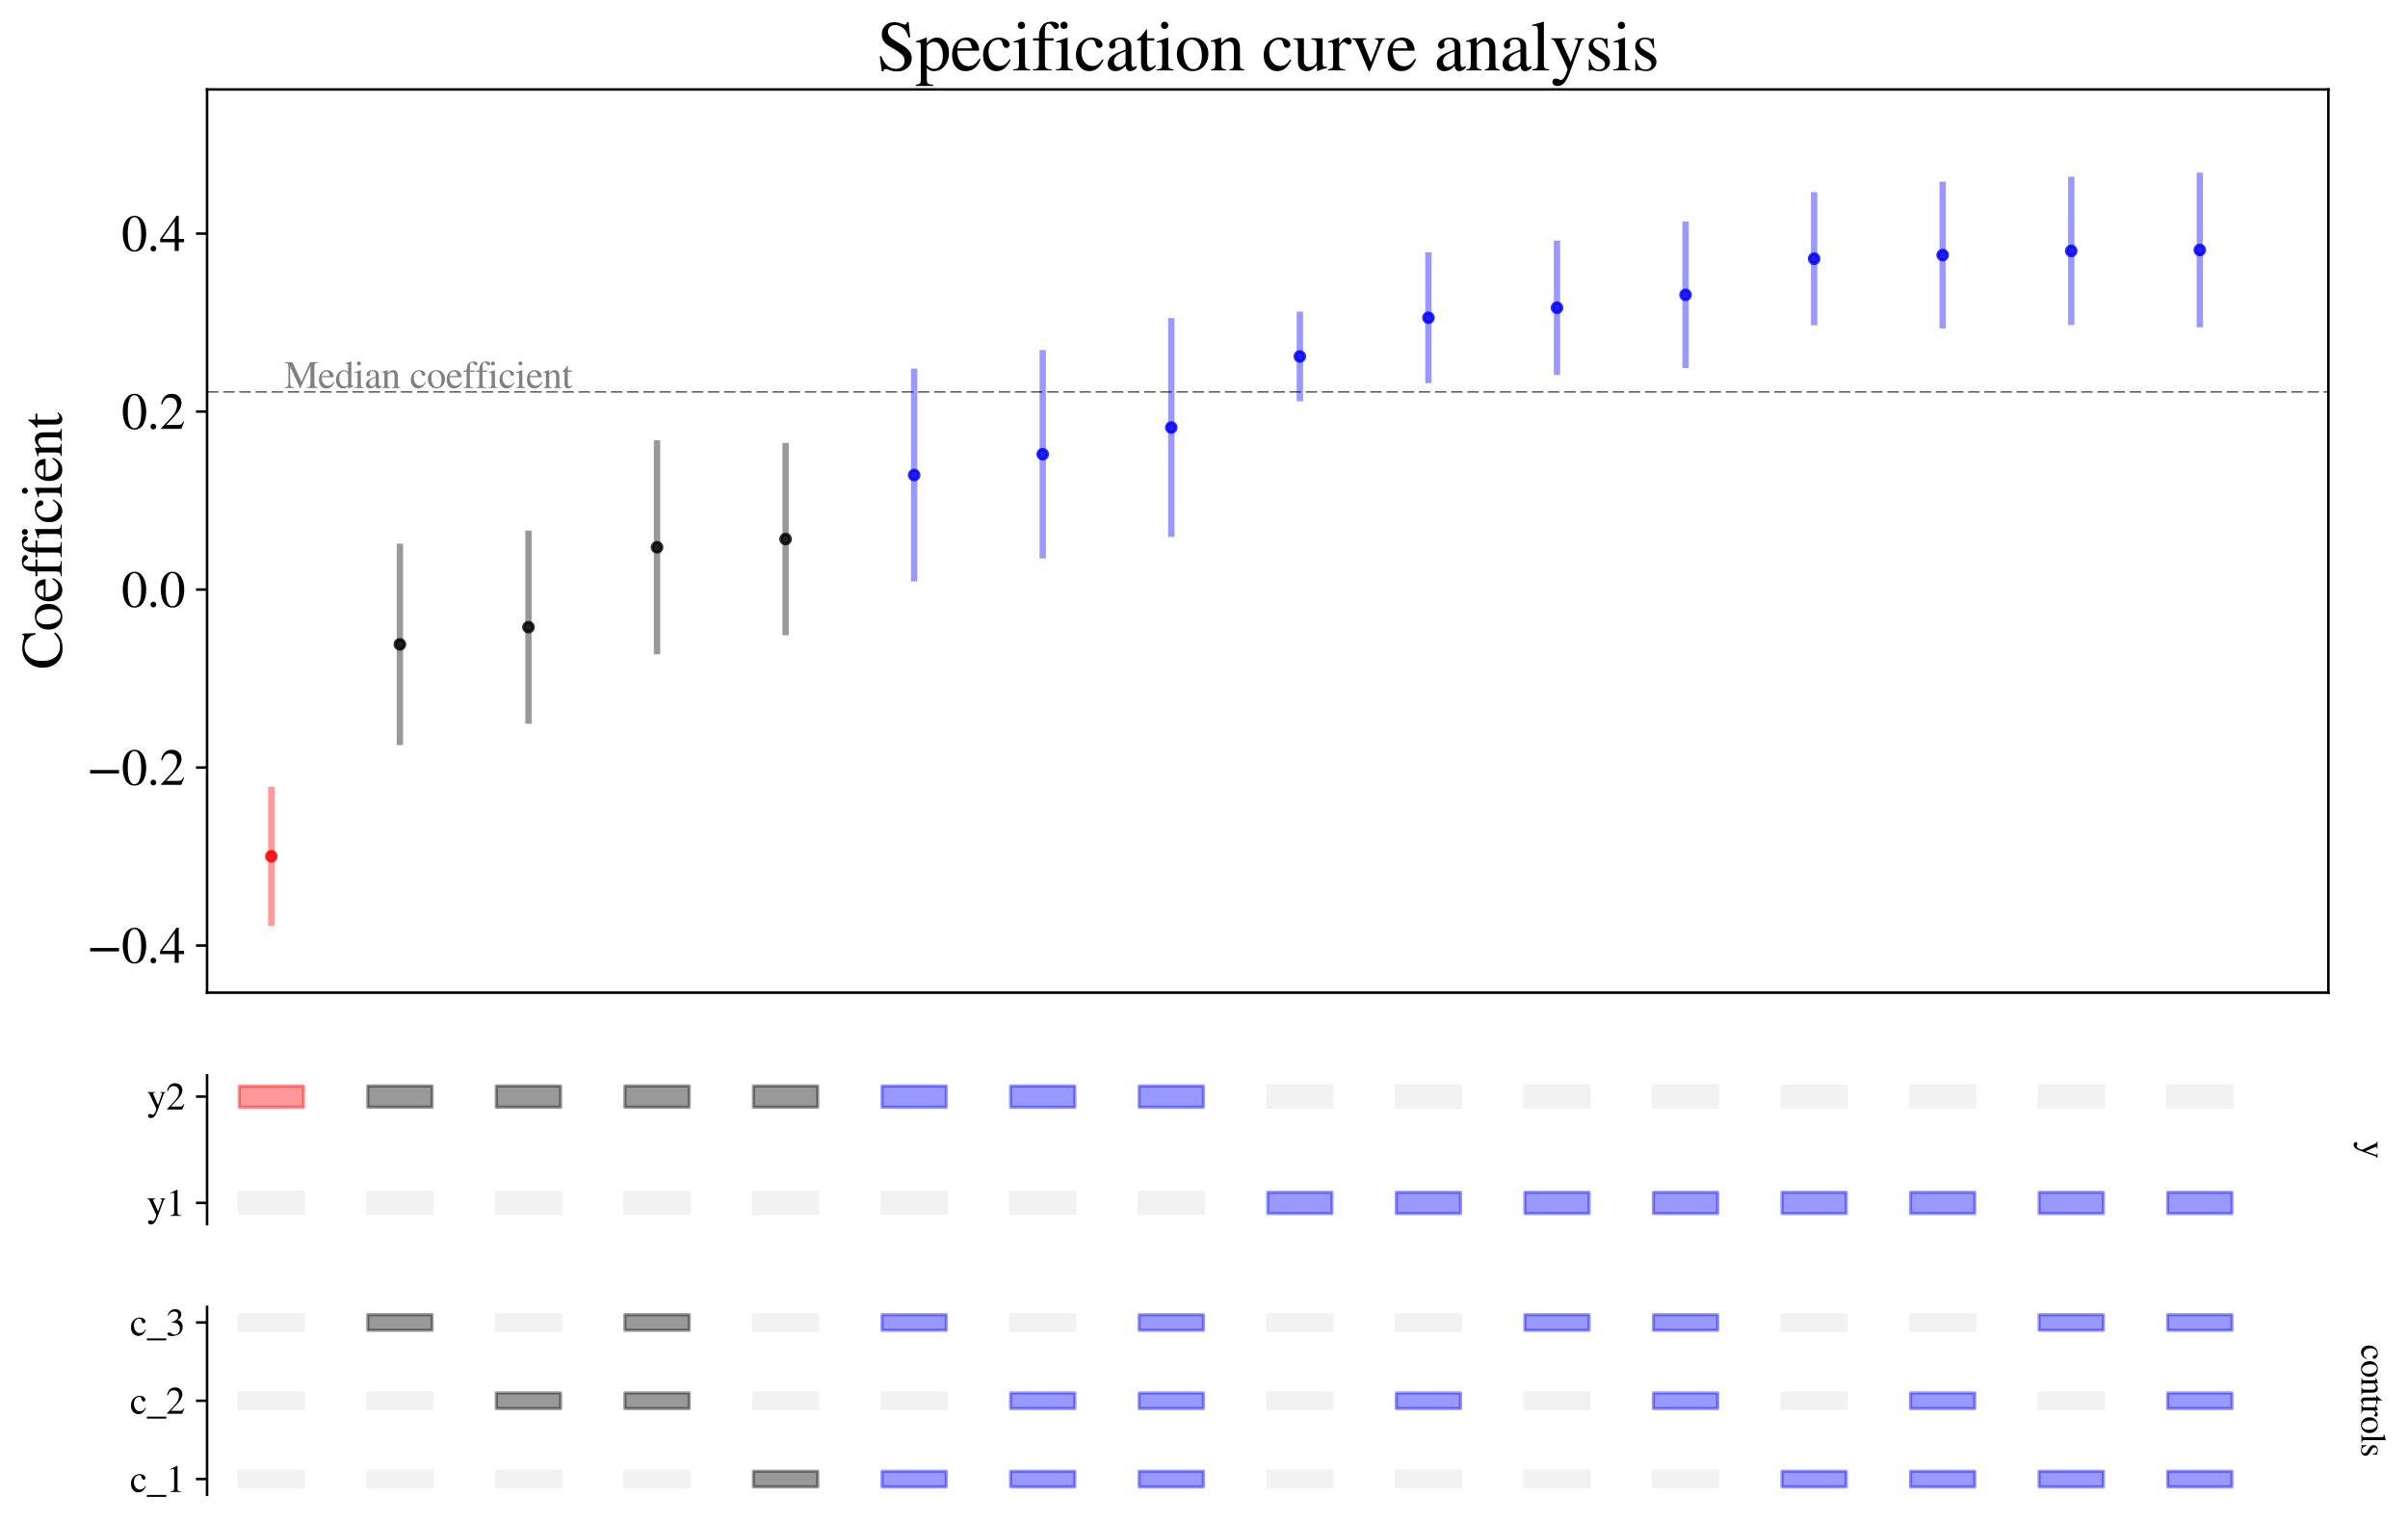 <?xml version="1.0" encoding="utf-8" standalone="no"?>
<!DOCTYPE svg PUBLIC "-//W3C//DTD SVG 1.1//EN"
  "http://www.w3.org/Graphics/SVG/1.1/DTD/svg11.dtd">
<svg xmlns:xlink="http://www.w3.org/1999/xlink" width="760.096pt" height="480.707pt" viewBox="0 0 760.096 480.707" xmlns="http://www.w3.org/2000/svg" version="1.1">
 <defs>
  <style type="text/css">*{stroke-linejoin: round; stroke-linecap: butt}</style>
 </defs>
 <g id="figure_1">
  <g id="patch_1">
   <path d="M 0 480.707 
L 760.096 480.707 
L 760.096 0 
L 0 0 
z
" style="fill: #ffffff"/>
  </g>
  <g id="axes_1">
   <g id="patch_2">
    <path d="M 65.36 313.306 
L 734.96 313.306 
L 734.96 28.225 
L 65.36 28.225 
z
" style="fill: #ffffff"/>
   </g>
   <g id="LineCollection_1">
    <path d="M 85.651 292.186 
L 85.651 248.316 
" clip-path="url(#p5a8a5b7b64)" style="fill: none; stroke: #ff0000; stroke-opacity: 0.4; stroke-width: 2"/>
   </g>
   <g id="LineCollection_2">
    <path d="M 126.233 235.155 
L 126.233 171.59 
" clip-path="url(#p5a8a5b7b64)" style="fill: none; stroke: #000000; stroke-opacity: 0.4; stroke-width: 2"/>
    <path d="M 166.815 228.429 
L 166.815 167.466 
" clip-path="url(#p5a8a5b7b64)" style="fill: none; stroke: #000000; stroke-opacity: 0.4; stroke-width: 2"/>
    <path d="M 207.396 206.528 
L 207.396 138.935 
" clip-path="url(#p5a8a5b7b64)" style="fill: none; stroke: #000000; stroke-opacity: 0.4; stroke-width: 2"/>
    <path d="M 247.978 200.502 
L 247.978 139.77 
" clip-path="url(#p5a8a5b7b64)" style="fill: none; stroke: #000000; stroke-opacity: 0.4; stroke-width: 2"/>
   </g>
   <g id="LineCollection_3">
    <path d="M 288.56 183.495 
L 288.56 116.355 
" clip-path="url(#p5a8a5b7b64)" style="fill: none; stroke: #0000ff; stroke-opacity: 0.4; stroke-width: 2"/>
    <path d="M 329.142 176.259 
L 329.142 110.457 
" clip-path="url(#p5a8a5b7b64)" style="fill: none; stroke: #0000ff; stroke-opacity: 0.4; stroke-width: 2"/>
    <path d="M 369.724 169.478 
L 369.724 100.386 
" clip-path="url(#p5a8a5b7b64)" style="fill: none; stroke: #0000ff; stroke-opacity: 0.4; stroke-width: 2"/>
    <path d="M 410.305 126.675 
L 410.305 98.331 
" clip-path="url(#p5a8a5b7b64)" style="fill: none; stroke: #0000ff; stroke-opacity: 0.4; stroke-width: 2"/>
    <path d="M 450.887 120.897 
L 450.887 79.661 
" clip-path="url(#p5a8a5b7b64)" style="fill: none; stroke: #0000ff; stroke-opacity: 0.4; stroke-width: 2"/>
    <path d="M 491.469 118.354 
L 491.469 75.923 
" clip-path="url(#p5a8a5b7b64)" style="fill: none; stroke: #0000ff; stroke-opacity: 0.4; stroke-width: 2"/>
    <path d="M 532.051 116.16 
L 532.051 69.946 
" clip-path="url(#p5a8a5b7b64)" style="fill: none; stroke: #0000ff; stroke-opacity: 0.4; stroke-width: 2"/>
    <path d="M 572.633 102.65 
L 572.633 60.652 
" clip-path="url(#p5a8a5b7b64)" style="fill: none; stroke: #0000ff; stroke-opacity: 0.4; stroke-width: 2"/>
    <path d="M 613.215 103.662 
L 613.215 57.336 
" clip-path="url(#p5a8a5b7b64)" style="fill: none; stroke: #0000ff; stroke-opacity: 0.4; stroke-width: 2"/>
    <path d="M 653.796 102.602 
L 653.796 55.767 
" clip-path="url(#p5a8a5b7b64)" style="fill: none; stroke: #0000ff; stroke-opacity: 0.4; stroke-width: 2"/>
    <path d="M 694.378 103.288 
L 694.378 54.51 
" clip-path="url(#p5a8a5b7b64)" style="fill: none; stroke: #0000ff; stroke-opacity: 0.4; stroke-width: 2"/>
   </g>
   <g id="line2d_1">
    <defs>
     <path id="m4b7d85140d" d="M 0 1.5 
C 0.398 1.5 0.779 1.342 1.061 1.061 
C 1.342 0.779 1.5 0.398 1.5 0 
C 1.5 -0.398 1.342 -0.779 1.061 -1.061 
C 0.779 -1.342 0.398 -1.5 0 -1.5 
C -0.398 -1.5 -0.779 -1.342 -1.061 -1.061 
C -1.342 -0.779 -1.5 -0.398 -1.5 0 
C -1.5 0.398 -1.342 0.779 -1.061 1.061 
C -0.779 1.342 -0.398 1.5 0 1.5 
z
" style="stroke: #ff0000; stroke-opacity: 0.8"/>
    </defs>
    <g clip-path="url(#p5a8a5b7b64)">
     <use xlink:href="#m4b7d85140d" x="85.651" y="270.251" style="fill: #ff0000; fill-opacity: 0.8; stroke: #ff0000; stroke-opacity: 0.8"/>
    </g>
   </g>
   <g id="line2d_2">
    <defs>
     <path id="m0138d574c4" d="M 0 1.5 
C 0.398 1.5 0.779 1.342 1.061 1.061 
C 1.342 0.779 1.5 0.398 1.5 0 
C 1.5 -0.398 1.342 -0.779 1.061 -1.061 
C 0.779 -1.342 0.398 -1.5 0 -1.5 
C -0.398 -1.5 -0.779 -1.342 -1.061 -1.061 
C -1.342 -0.779 -1.5 -0.398 -1.5 0 
C -1.5 0.398 -1.342 0.779 -1.061 1.061 
C -0.779 1.342 -0.398 1.5 0 1.5 
z
" style="stroke: #000000; stroke-opacity: 0.8"/>
    </defs>
    <g clip-path="url(#p5a8a5b7b64)">
     <use xlink:href="#m0138d574c4" x="126.233" y="203.372" style="fill-opacity: 0.8; stroke: #000000; stroke-opacity: 0.8"/>
     <use xlink:href="#m0138d574c4" x="166.815" y="197.947" style="fill-opacity: 0.8; stroke: #000000; stroke-opacity: 0.8"/>
     <use xlink:href="#m0138d574c4" x="207.396" y="172.732" style="fill-opacity: 0.8; stroke: #000000; stroke-opacity: 0.8"/>
     <use xlink:href="#m0138d574c4" x="247.978" y="170.136" style="fill-opacity: 0.8; stroke: #000000; stroke-opacity: 0.8"/>
    </g>
   </g>
   <g id="line2d_3">
    <defs>
     <path id="mc0bf05c104" d="M 0 1.5 
C 0.398 1.5 0.779 1.342 1.061 1.061 
C 1.342 0.779 1.5 0.398 1.5 0 
C 1.5 -0.398 1.342 -0.779 1.061 -1.061 
C 0.779 -1.342 0.398 -1.5 0 -1.5 
C -0.398 -1.5 -0.779 -1.342 -1.061 -1.061 
C -1.342 -0.779 -1.5 -0.398 -1.5 0 
C -1.5 0.398 -1.342 0.779 -1.061 1.061 
C -0.779 1.342 -0.398 1.5 0 1.5 
z
" style="stroke: #0000ff; stroke-opacity: 0.8"/>
    </defs>
    <g clip-path="url(#p5a8a5b7b64)">
     <use xlink:href="#mc0bf05c104" x="288.56" y="149.925" style="fill: #0000ff; fill-opacity: 0.8; stroke: #0000ff; stroke-opacity: 0.8"/>
     <use xlink:href="#mc0bf05c104" x="329.142" y="143.358" style="fill: #0000ff; fill-opacity: 0.8; stroke: #0000ff; stroke-opacity: 0.8"/>
     <use xlink:href="#mc0bf05c104" x="369.724" y="134.932" style="fill: #0000ff; fill-opacity: 0.8; stroke: #0000ff; stroke-opacity: 0.8"/>
     <use xlink:href="#mc0bf05c104" x="410.305" y="112.503" style="fill: #0000ff; fill-opacity: 0.8; stroke: #0000ff; stroke-opacity: 0.8"/>
     <use xlink:href="#mc0bf05c104" x="450.887" y="100.279" style="fill: #0000ff; fill-opacity: 0.8; stroke: #0000ff; stroke-opacity: 0.8"/>
     <use xlink:href="#mc0bf05c104" x="491.469" y="97.139" style="fill: #0000ff; fill-opacity: 0.8; stroke: #0000ff; stroke-opacity: 0.8"/>
     <use xlink:href="#mc0bf05c104" x="532.051" y="93.053" style="fill: #0000ff; fill-opacity: 0.8; stroke: #0000ff; stroke-opacity: 0.8"/>
     <use xlink:href="#mc0bf05c104" x="572.633" y="81.651" style="fill: #0000ff; fill-opacity: 0.8; stroke: #0000ff; stroke-opacity: 0.8"/>
     <use xlink:href="#mc0bf05c104" x="613.215" y="80.499" style="fill: #0000ff; fill-opacity: 0.8; stroke: #0000ff; stroke-opacity: 0.8"/>
     <use xlink:href="#mc0bf05c104" x="653.796" y="79.184" style="fill: #0000ff; fill-opacity: 0.8; stroke: #0000ff; stroke-opacity: 0.8"/>
     <use xlink:href="#mc0bf05c104" x="694.378" y="78.899" style="fill: #0000ff; fill-opacity: 0.8; stroke: #0000ff; stroke-opacity: 0.8"/>
    </g>
   </g>
   <g id="matplotlib.axis_1"/>
   <g id="matplotlib.axis_2">
    <g id="ytick_1">
     <g id="line2d_4">
      <defs>
       <path id="m4f5e6f3243" d="M 0 0 
L -3.5 0 
" style="stroke: #000000; stroke-width: 0.8"/>
      </defs>
      <g>
       <use xlink:href="#m4f5e6f3243" x="65.36" y="298.42" style="stroke: #000000; stroke-width: 0.8"/>
      </g>
     </g>
     <g id="text_1">
      <!-- −0.4 -->
      <g transform="translate(27.4 303.884) scale(0.16 -0.16)">
       <defs>
        <path id="STIXGeneral-Regular-2212" d="M 3974 1408 
L 410 1408 
L 410 1830 
L 3974 1830 
L 3974 1408 
z
" transform="scale(0.016)"/>
        <path id="STIXGeneral-Regular-30" d="M 3046 2112 
Q 3046 1683 2963 1302 
Q 2880 922 2717 602 
Q 2554 282 2266 96 
Q 1978 -90 1600 -90 
Q 1210 -90 915 108 
Q 621 307 461 640 
Q 301 973 227 1350 
Q 154 1728 154 2150 
Q 154 2746 301 3222 
Q 448 3699 790 4012 
Q 1133 4326 1626 4326 
Q 2253 4326 2649 3712 
Q 3046 3098 3046 2112 
z
M 2432 2080 
Q 2432 3091 2217 3625 
Q 2003 4160 1587 4160 
Q 1190 4160 979 3622 
Q 768 3085 768 2106 
Q 768 1120 979 598 
Q 1190 77 1600 77 
Q 2003 77 2217 598 
Q 2432 1120 2432 2080 
z
" transform="scale(0.016)"/>
        <path id="STIXGeneral-Regular-2e" d="M 1158 275 
Q 1158 134 1052 32 
Q 947 -70 800 -70 
Q 653 -70 550 32 
Q 448 134 448 281 
Q 448 429 553 534 
Q 659 640 806 640 
Q 947 640 1052 531 
Q 1158 422 1158 275 
z
" transform="scale(0.016)"/>
        <path id="STIXGeneral-Regular-34" d="M 3027 1069 
L 2368 1069 
L 2368 0 
L 1869 0 
L 1869 1069 
L 77 1069 
L 77 1478 
L 2086 4326 
L 2368 4326 
L 2368 1478 
L 3027 1478 
L 3027 1069 
z
M 1869 1478 
L 1869 3674 
L 333 1478 
L 1869 1478 
z
" transform="scale(0.016)"/>
       </defs>
       <use xlink:href="#STIXGeneral-Regular-2212"/>
       <use xlink:href="#STIXGeneral-Regular-30" x="68.5"/>
       <use xlink:href="#STIXGeneral-Regular-2e" x="118.5"/>
       <use xlink:href="#STIXGeneral-Regular-34" x="143.5"/>
      </g>
     </g>
    </g>
    <g id="ytick_2">
     <g id="line2d_5">
      <g>
       <use xlink:href="#m4f5e6f3243" x="65.36" y="242.247" style="stroke: #000000; stroke-width: 0.8"/>
      </g>
     </g>
     <g id="text_2">
      <!-- −0.2 -->
      <g transform="translate(27.4 247.711) scale(0.16 -0.16)">
       <defs>
        <path id="STIXGeneral-Regular-32" d="M 3034 877 
L 2688 0 
L 186 0 
L 186 77 
L 1325 1286 
Q 1773 1754 1965 2144 
Q 2157 2534 2157 2950 
Q 2157 3379 1920 3616 
Q 1683 3853 1267 3853 
Q 922 3853 720 3673 
Q 518 3494 326 3021 
L 192 3053 
Q 301 3648 630 3987 
Q 960 4326 1523 4326 
Q 2054 4326 2380 4006 
Q 2707 3686 2707 3200 
Q 2707 2477 1888 1613 
L 832 486 
L 2330 486 
Q 2541 486 2665 569 
Q 2790 653 2944 915 
L 3034 877 
z
" transform="scale(0.016)"/>
       </defs>
       <use xlink:href="#STIXGeneral-Regular-2212"/>
       <use xlink:href="#STIXGeneral-Regular-30" x="68.5"/>
       <use xlink:href="#STIXGeneral-Regular-2e" x="118.5"/>
       <use xlink:href="#STIXGeneral-Regular-32" x="143.5"/>
      </g>
     </g>
    </g>
    <g id="ytick_3">
     <g id="line2d_6">
      <g>
       <use xlink:href="#m4f5e6f3243" x="65.36" y="186.073" style="stroke: #000000; stroke-width: 0.8"/>
      </g>
     </g>
     <g id="text_3">
      <!-- 0.0 -->
      <g transform="translate(38.36 191.537) scale(0.16 -0.16)">
       <use xlink:href="#STIXGeneral-Regular-30"/>
       <use xlink:href="#STIXGeneral-Regular-2e" x="50"/>
       <use xlink:href="#STIXGeneral-Regular-30" x="75"/>
      </g>
     </g>
    </g>
    <g id="ytick_4">
     <g id="line2d_7">
      <g>
       <use xlink:href="#m4f5e6f3243" x="65.36" y="129.9" style="stroke: #000000; stroke-width: 0.8"/>
      </g>
     </g>
     <g id="text_4">
      <!-- 0.2 -->
      <g transform="translate(38.36 135.363) scale(0.16 -0.16)">
       <use xlink:href="#STIXGeneral-Regular-30"/>
       <use xlink:href="#STIXGeneral-Regular-2e" x="50"/>
       <use xlink:href="#STIXGeneral-Regular-32" x="75"/>
      </g>
     </g>
    </g>
    <g id="ytick_5">
     <g id="line2d_8">
      <g>
       <use xlink:href="#m4f5e6f3243" x="65.36" y="73.726" style="stroke: #000000; stroke-width: 0.8"/>
      </g>
     </g>
     <g id="text_5">
      <!-- 0.4 -->
      <g transform="translate(38.36 79.19) scale(0.16 -0.16)">
       <use xlink:href="#STIXGeneral-Regular-30"/>
       <use xlink:href="#STIXGeneral-Regular-2e" x="50"/>
       <use xlink:href="#STIXGeneral-Regular-34" x="75"/>
      </g>
     </g>
    </g>
    <g id="text_6">
     <!-- Coefficient -->
     <g transform="translate(19.493 211.257) rotate(-90) scale(0.18 -0.18)">
      <defs>
       <path id="STIXGeneral-Regular-43" d="M 3930 838 
L 4051 723 
Q 3482 -90 2304 -90 
Q 1376 -90 794 480 
Q 179 1082 179 2080 
Q 179 3014 755 3661 
Q 1357 4326 2310 4326 
Q 2720 4326 3072 4230 
Q 3475 4115 3514 4115 
Q 3725 4115 3782 4326 
L 3910 4326 
L 3968 2874 
L 3821 2874 
Q 3718 3334 3488 3584 
Q 3034 4070 2458 4070 
Q 1747 4070 1334 3548 
Q 922 3027 922 2182 
Q 922 1152 1382 653 
Q 1811 192 2522 192 
Q 2944 192 3251 339 
Q 3558 486 3930 838 
z
" transform="scale(0.016)"/>
       <path id="STIXGeneral-Regular-6f" d="M 3008 1478 
Q 3008 806 2608 371 
Q 2208 -64 1568 -64 
Q 979 -64 582 368 
Q 186 800 186 1459 
Q 186 2125 582 2534 
Q 979 2944 1626 2944 
Q 2221 2944 2614 2537 
Q 3008 2131 3008 1478 
z
M 2432 1306 
Q 2432 2035 2112 2445 
Q 1856 2765 1504 2765 
Q 1171 2765 966 2493 
Q 762 2221 762 1747 
Q 762 928 1101 435 
Q 1318 115 1677 115 
Q 2029 115 2230 432 
Q 2432 749 2432 1306 
z
" transform="scale(0.016)"/>
       <path id="STIXGeneral-Regular-65" d="M 2611 1050 
L 2714 1005 
Q 2330 -64 1376 -64 
Q 813 -64 486 329 
Q 160 723 160 1389 
Q 160 2074 525 2509 
Q 890 2944 1485 2944 
Q 2061 2944 2374 2502 
Q 2560 2246 2592 1773 
L 621 1773 
Q 646 1370 700 1158 
Q 755 947 915 730 
Q 1184 378 1626 378 
Q 1939 378 2153 531 
Q 2368 685 2611 1050 
z
M 634 1978 
L 1939 1978 
Q 1882 2381 1750 2547 
Q 1619 2714 1312 2714 
Q 1043 2714 864 2525 
Q 685 2336 634 1978 
z
" transform="scale(0.016)"/>
       <path id="STIXGeneral-Regular-66" d="M 134 2880 
L 659 2880 
Q 666 3264 710 3478 
Q 755 3693 883 3910 
Q 1152 4371 1786 4371 
Q 2074 4371 2262 4259 
Q 2451 4147 2451 3974 
Q 2451 3866 2374 3789 
Q 2298 3712 2182 3712 
Q 2029 3712 1894 3942 
Q 1741 4192 1555 4192 
Q 1197 4192 1197 3622 
L 1197 2880 
L 1978 2880 
L 1978 2675 
L 1197 2675 
L 1197 666 
Q 1197 307 1299 208 
Q 1402 109 1792 96 
L 1792 0 
L 128 0 
L 128 96 
Q 474 115 566 214 
Q 659 314 659 666 
L 659 2675 
L 134 2675 
L 134 2880 
z
" transform="scale(0.016)"/>
       <path id="STIXGeneral-Regular-69" d="M 1152 4045 
Q 1152 3904 1056 3811 
Q 960 3718 819 3718 
Q 685 3718 592 3811 
Q 499 3904 499 4045 
Q 499 4179 595 4275 
Q 691 4371 826 4371 
Q 966 4371 1059 4275 
Q 1152 4179 1152 4045 
z
M 1619 0 
L 102 0 
L 102 96 
Q 435 115 521 211 
Q 608 307 608 666 
L 608 2118 
Q 608 2342 563 2432 
Q 518 2522 397 2522 
Q 243 2522 128 2490 
L 128 2592 
L 1120 2944 
L 1146 2918 
L 1146 672 
Q 1146 314 1226 218 
Q 1306 122 1619 96 
L 1619 0 
z
" transform="scale(0.016)"/>
       <path id="STIXGeneral-Regular-63" d="M 2547 998 
L 2637 941 
Q 2362 403 2112 205 
Q 1786 -64 1376 -64 
Q 845 -64 502 336 
Q 160 736 160 1357 
Q 160 2170 698 2618 
Q 1094 2944 1562 2944 
Q 1965 2944 2256 2749 
Q 2547 2554 2547 2285 
Q 2547 2176 2457 2096 
Q 2368 2016 2246 2016 
Q 2022 2016 1939 2310 
L 1901 2451 
Q 1850 2630 1773 2694 
Q 1696 2758 1523 2758 
Q 1133 2758 893 2451 
Q 653 2144 653 1645 
Q 653 1094 928 745 
Q 1203 397 1645 397 
Q 1920 397 2118 528 
Q 2317 659 2547 998 
z
" transform="scale(0.016)"/>
       <path id="STIXGeneral-Regular-6e" d="M 3104 0 
L 1773 0 
L 1779 96 
Q 2016 115 2096 233 
Q 2176 352 2176 672 
L 2176 1946 
Q 2176 2592 1709 2592 
Q 1549 2592 1408 2515 
Q 1267 2438 1050 2227 
L 1050 461 
Q 1050 269 1136 192 
Q 1222 115 1466 96 
L 1466 0 
L 115 0 
L 115 96 
Q 358 115 435 214 
Q 512 314 512 602 
L 512 2157 
Q 512 2394 467 2483 
Q 422 2573 288 2573 
Q 160 2573 102 2547 
L 102 2656 
Q 550 2784 979 2944 
L 1030 2925 
L 1030 2426 
L 1037 2426 
Q 1491 2944 1958 2944 
Q 2323 2944 2518 2688 
Q 2714 2432 2714 1958 
L 2714 544 
Q 2714 288 2790 205 
Q 2867 122 3104 96 
L 3104 0 
z
" transform="scale(0.016)"/>
       <path id="STIXGeneral-Regular-74" d="M 1702 493 
L 1786 422 
Q 1478 -64 1011 -64 
Q 448 -64 448 749 
L 448 2675 
L 109 2675 
Q 83 2694 83 2720 
Q 83 2771 192 2842 
Q 435 2982 813 3526 
Q 826 3546 874 3606 
Q 922 3667 941 3706 
Q 986 3706 986 3622 
L 986 2880 
L 1632 2880 
L 1632 2675 
L 986 2675 
L 986 845 
Q 986 538 1062 403 
Q 1139 269 1318 269 
Q 1510 269 1702 493 
z
" transform="scale(0.016)"/>
      </defs>
      <use xlink:href="#STIXGeneral-Regular-43"/>
      <use xlink:href="#STIXGeneral-Regular-6f" x="66.7"/>
      <use xlink:href="#STIXGeneral-Regular-65" x="116.7"/>
      <use xlink:href="#STIXGeneral-Regular-66" x="161.1"/>
      <use xlink:href="#STIXGeneral-Regular-66" x="194.4"/>
      <use xlink:href="#STIXGeneral-Regular-69" x="227.7"/>
      <use xlink:href="#STIXGeneral-Regular-63" x="255.5"/>
      <use xlink:href="#STIXGeneral-Regular-69" x="299.9"/>
      <use xlink:href="#STIXGeneral-Regular-65" x="327.7"/>
      <use xlink:href="#STIXGeneral-Regular-6e" x="372.1"/>
      <use xlink:href="#STIXGeneral-Regular-74" x="422.1"/>
     </g>
    </g>
   </g>
   <g id="line2d_9">
    <path d="M 65.36 123.718 
L 734.96 123.718 
" clip-path="url(#p5a8a5b7b64)" style="fill: none; stroke-dasharray: 3.6,1.5; stroke-dashoffset: 0; stroke: #000000; stroke-width: 0.3"/>
   </g>
   <g id="patch_3">
    <path d="M 65.36 313.306 
L 65.36 28.225 
" style="fill: none; stroke: #000000; stroke-width: 0.8; stroke-linejoin: miter; stroke-linecap: square"/>
   </g>
   <g id="patch_4">
    <path d="M 734.96 313.306 
L 734.96 28.225 
" style="fill: none; stroke: #000000; stroke-width: 0.8; stroke-linejoin: miter; stroke-linecap: square"/>
   </g>
   <g id="patch_5">
    <path d="M 65.36 313.306 
L 734.96 313.306 
" style="fill: none; stroke: #000000; stroke-width: 0.8; stroke-linejoin: miter; stroke-linecap: square"/>
   </g>
   <g id="patch_6">
    <path d="M 65.36 28.225 
L 734.96 28.225 
" style="fill: none; stroke: #000000; stroke-width: 0.8; stroke-linejoin: miter; stroke-linecap: square"/>
   </g>
   <g id="text_7">
    <!-- Specification curve analysis -->
    <g transform="translate(276.737 22.225) scale(0.22 -0.22)">
     <defs>
      <path id="STIXGeneral-Regular-53" d="M 3002 2963 
L 2842 2963 
Q 2733 3360 2579 3565 
Q 2189 4064 1651 4064 
Q 1357 4064 1181 3894 
Q 1005 3725 1005 3456 
Q 1005 3328 1069 3206 
Q 1133 3085 1206 2998 
Q 1280 2912 1465 2784 
Q 1651 2656 1766 2589 
Q 1882 2522 2150 2362 
Q 2669 2061 2905 1763 
Q 3142 1466 3142 1107 
Q 3142 576 2771 243 
Q 2400 -90 1837 -90 
Q 1421 -90 1082 58 
Q 915 128 781 128 
Q 704 128 653 70 
Q 602 13 602 -83 
L 461 -83 
L 275 1274 
L 416 1274 
Q 845 141 1734 141 
Q 2074 141 2285 342 
Q 2496 544 2496 858 
Q 2496 1158 2310 1363 
Q 2003 1696 1235 2106 
Q 454 2522 454 3206 
Q 454 3718 768 4022 
Q 1082 4326 1568 4326 
Q 1907 4326 2240 4186 
Q 2413 4109 2522 4109 
Q 2688 4109 2726 4326 
L 2861 4326 
L 3002 2963 
z
" transform="scale(0.016)"/>
      <path id="STIXGeneral-Regular-70" d="M 1018 2931 
L 1018 2438 
Q 1421 2944 1939 2944 
Q 2406 2944 2707 2560 
Q 3008 2176 3008 1581 
Q 3008 883 2621 409 
Q 2234 -64 1664 -64 
Q 1466 -64 1328 -6 
Q 1190 51 1018 211 
L 1018 -794 
Q 1018 -1094 1120 -1180 
Q 1222 -1267 1581 -1274 
L 1581 -1389 
L 32 -1389 
L 32 -1280 
Q 314 -1254 397 -1171 
Q 480 -1088 480 -838 
L 480 2157 
Q 480 2381 429 2451 
Q 378 2522 218 2522 
Q 115 2522 58 2515 
L 58 2618 
Q 506 2752 979 2944 
L 1018 2931 
z
M 1018 2138 
L 1018 563 
Q 1018 422 1238 281 
Q 1459 141 1683 141 
Q 2029 141 2243 467 
Q 2458 794 2458 1325 
Q 2458 1888 2243 2224 
Q 2029 2560 1670 2560 
Q 1446 2560 1232 2419 
Q 1018 2278 1018 2138 
z
" transform="scale(0.016)"/>
      <path id="STIXGeneral-Regular-61" d="M 2829 422 
L 2829 243 
Q 2586 -64 2253 -64 
Q 1888 -64 1843 403 
L 1837 403 
Q 1427 -64 909 -64 
Q 608 -64 422 112 
Q 237 288 237 602 
Q 237 1050 685 1350 
Q 992 1555 1837 1869 
L 1837 2214 
Q 1837 2502 1699 2646 
Q 1562 2790 1338 2790 
Q 1146 2790 1018 2697 
Q 890 2605 890 2477 
Q 890 2419 909 2348 
Q 928 2278 928 2208 
Q 928 2112 841 2029 
Q 755 1946 634 1946 
Q 525 1946 441 2029 
Q 358 2112 358 2240 
Q 358 2547 685 2752 
Q 986 2944 1421 2944 
Q 1939 2944 2176 2656 
Q 2291 2522 2323 2384 
Q 2355 2246 2355 1946 
L 2355 723 
Q 2355 301 2554 301 
Q 2682 301 2829 422 
z
M 1837 813 
L 1837 1715 
Q 1248 1510 1018 1293 
Q 800 1094 800 800 
Q 800 557 921 432 
Q 1043 307 1242 307 
Q 1453 307 1613 410 
Q 1747 506 1792 589 
Q 1837 672 1837 813 
z
" transform="scale(0.016)"/>
      <path id="STIXGeneral-Regular-20" transform="scale(0.016)"/>
      <path id="STIXGeneral-Regular-75" d="M 3072 320 
L 3072 230 
Q 2573 96 2195 -58 
L 2163 -38 
L 2163 486 
L 2150 486 
Q 1747 -64 1235 -64 
Q 870 -64 662 160 
Q 454 384 454 755 
L 454 2362 
Q 454 2598 371 2688 
Q 288 2778 58 2790 
L 58 2880 
L 992 2880 
L 992 813 
Q 992 595 1123 451 
Q 1254 307 1446 307 
Q 1760 307 1984 506 
Q 2067 582 2099 649 
Q 2131 717 2131 877 
L 2131 2355 
Q 2131 2605 2041 2678 
Q 1952 2752 1658 2771 
L 1658 2880 
L 2669 2880 
L 2669 685 
Q 2669 461 2742 390 
Q 2816 320 3034 320 
L 3072 320 
z
" transform="scale(0.016)"/>
      <path id="STIXGeneral-Regular-72" d="M 1024 2931 
L 1024 2342 
Q 1267 2688 1430 2816 
Q 1594 2944 1792 2944 
Q 1958 2944 2051 2854 
Q 2144 2765 2144 2605 
Q 2144 2470 2077 2393 
Q 2010 2317 1894 2317 
Q 1773 2317 1638 2445 
Q 1536 2541 1472 2541 
Q 1338 2541 1181 2355 
Q 1024 2170 1024 2016 
L 1024 576 
Q 1024 301 1133 205 
Q 1242 109 1568 96 
L 1568 0 
L 32 0 
L 32 96 
Q 339 154 412 224 
Q 486 294 486 538 
L 486 2138 
Q 486 2349 438 2435 
Q 390 2522 269 2522 
Q 166 2522 45 2496 
L 45 2598 
Q 448 2726 992 2944 
L 1024 2931 
z
" transform="scale(0.016)"/>
      <path id="STIXGeneral-Regular-76" d="M 3053 2880 
L 3053 2784 
Q 2906 2771 2835 2688 
Q 2765 2605 2637 2285 
L 1818 230 
Q 1690 -90 1638 -90 
Q 1587 -90 1523 77 
Q 1510 96 1497 141 
Q 1485 186 1472 211 
L 704 2048 
Q 499 2534 403 2652 
Q 307 2771 122 2784 
L 122 2880 
L 1376 2880 
L 1376 2784 
Q 1210 2771 1146 2732 
Q 1082 2694 1082 2611 
Q 1082 2509 1139 2368 
L 1792 730 
L 2426 2387 
Q 2464 2483 2464 2579 
Q 2464 2758 2163 2784 
L 2163 2880 
L 3053 2880 
z
" transform="scale(0.016)"/>
      <path id="STIXGeneral-Regular-6c" d="M 1645 0 
L 134 0 
L 134 96 
Q 435 122 531 221 
Q 627 320 627 589 
L 627 3590 
Q 627 3821 569 3910 
Q 512 4000 358 4000 
Q 224 4000 122 3987 
L 122 4090 
Q 730 4237 1133 4371 
L 1165 4346 
L 1165 557 
Q 1165 288 1254 201 
Q 1344 115 1645 96 
L 1645 0 
z
" transform="scale(0.016)"/>
      <path id="STIXGeneral-Regular-79" d="M 3040 2880 
L 3040 2784 
Q 2925 2771 2854 2700 
Q 2784 2630 2720 2458 
L 1760 -160 
Q 1510 -838 1257 -1116 
Q 1005 -1395 640 -1395 
Q 435 -1395 313 -1289 
Q 192 -1184 192 -1024 
Q 192 -902 272 -816 
Q 352 -730 467 -730 
Q 653 -730 800 -813 
Q 883 -858 966 -858 
Q 1101 -858 1286 -576 
Q 1376 -448 1459 -211 
Q 1542 26 1542 115 
Q 1542 198 1274 762 
L 429 2566 
Q 346 2752 90 2790 
L 90 2880 
L 1402 2880 
L 1402 2784 
Q 1197 2778 1117 2739 
Q 1037 2701 1037 2611 
Q 1037 2541 1120 2349 
L 1837 749 
L 2458 2515 
Q 2483 2573 2483 2630 
Q 2483 2784 2189 2784 
L 2189 2880 
L 3040 2880 
z
" transform="scale(0.016)"/>
      <path id="STIXGeneral-Regular-73" d="M 998 1926 
L 1664 1523 
Q 1984 1331 2105 1164 
Q 2227 998 2227 736 
Q 2227 416 1961 176 
Q 1696 -64 1331 -64 
Q 1030 -64 864 -6 
Q 691 51 570 51 
Q 461 51 416 -26 
L 333 -26 
L 333 979 
L 435 979 
Q 538 512 730 294 
Q 922 77 1248 77 
Q 1485 77 1632 211 
Q 1779 346 1779 550 
Q 1779 845 1440 1030 
L 1094 1222 
Q 326 1651 326 2150 
Q 326 2522 566 2730 
Q 806 2938 1210 2938 
Q 1491 2938 1638 2867 
Q 1754 2816 1818 2816 
Q 1862 2816 1920 2880 
L 1990 2880 
L 2022 2010 
L 1926 2010 
Q 1818 2445 1654 2621 
Q 1491 2797 1203 2797 
Q 986 2797 854 2688 
Q 723 2579 723 2362 
Q 723 2253 796 2128 
Q 870 2003 998 1926 
z
" transform="scale(0.016)"/>
     </defs>
     <use xlink:href="#STIXGeneral-Regular-53"/>
     <use xlink:href="#STIXGeneral-Regular-70" x="55.6"/>
     <use xlink:href="#STIXGeneral-Regular-65" x="105.6"/>
     <use xlink:href="#STIXGeneral-Regular-63" x="150"/>
     <use xlink:href="#STIXGeneral-Regular-69" x="194.4"/>
     <use xlink:href="#STIXGeneral-Regular-66" x="222.2"/>
     <use xlink:href="#STIXGeneral-Regular-69" x="255.5"/>
     <use xlink:href="#STIXGeneral-Regular-63" x="283.3"/>
     <use xlink:href="#STIXGeneral-Regular-61" x="327.7"/>
     <use xlink:href="#STIXGeneral-Regular-74" x="372.1"/>
     <use xlink:href="#STIXGeneral-Regular-69" x="399.9"/>
     <use xlink:href="#STIXGeneral-Regular-6f" x="427.7"/>
     <use xlink:href="#STIXGeneral-Regular-6e" x="477.7"/>
     <use xlink:href="#STIXGeneral-Regular-20" x="527.7"/>
     <use xlink:href="#STIXGeneral-Regular-63" x="552.7"/>
     <use xlink:href="#STIXGeneral-Regular-75" x="597.1"/>
     <use xlink:href="#STIXGeneral-Regular-72" x="647.1"/>
     <use xlink:href="#STIXGeneral-Regular-76" x="680.4"/>
     <use xlink:href="#STIXGeneral-Regular-65" x="730.4"/>
     <use xlink:href="#STIXGeneral-Regular-20" x="774.8"/>
     <use xlink:href="#STIXGeneral-Regular-61" x="799.8"/>
     <use xlink:href="#STIXGeneral-Regular-6e" x="844.2"/>
     <use xlink:href="#STIXGeneral-Regular-61" x="894.2"/>
     <use xlink:href="#STIXGeneral-Regular-6c" x="938.6"/>
     <use xlink:href="#STIXGeneral-Regular-79" x="966.4"/>
     <use xlink:href="#STIXGeneral-Regular-73" x="1016.4"/>
     <use xlink:href="#STIXGeneral-Regular-69" x="1055.3"/>
     <use xlink:href="#STIXGeneral-Regular-73" x="1083.1"/>
    </g>
   </g>
   <g id="text_8">
    <!-- Median coefficient -->
    <g style="fill: #808080" transform="translate(89.709 122.47) scale(0.12 -0.12)">
     <defs>
      <path id="STIXGeneral-Regular-4d" d="M 5530 0 
L 3738 0 
L 3738 122 
Q 4115 147 4214 265 
Q 4314 384 4314 787 
L 4314 3661 
L 2682 0 
L 2592 0 
L 979 3514 
L 979 966 
Q 979 448 1088 294 
Q 1197 141 1574 122 
L 1574 0 
L 77 0 
L 77 122 
Q 358 141 480 205 
Q 602 269 650 432 
Q 698 595 698 966 
L 698 3514 
Q 698 3878 589 3984 
Q 480 4090 90 4115 
L 90 4237 
L 1357 4237 
L 2835 1024 
L 4250 4237 
L 5523 4237 
L 5523 4115 
Q 5178 4109 5072 3993 
Q 4966 3878 4966 3520 
L 4966 717 
Q 4966 378 5072 262 
Q 5178 147 5530 122 
L 5530 0 
z
" transform="scale(0.016)"/>
      <path id="STIXGeneral-Regular-64" d="M 3142 269 
L 2202 -64 
L 2176 -45 
L 2176 365 
Q 1869 -64 1357 -64 
Q 826 -64 499 317 
Q 173 698 173 1312 
Q 173 1990 563 2467 
Q 954 2944 1504 2944 
Q 1850 2944 2176 2669 
L 2176 3667 
Q 2176 3866 2118 3930 
Q 2061 3994 1882 3994 
Q 1792 3994 1741 3987 
L 1741 4090 
Q 2323 4243 2682 4371 
L 2714 4358 
L 2714 730 
Q 2714 506 2768 435 
Q 2822 365 2995 365 
Q 3034 365 3142 371 
L 3142 269 
z
M 2176 653 
L 2176 2125 
Q 2176 2381 1981 2573 
Q 1786 2765 1523 2765 
Q 1158 2765 940 2438 
Q 723 2112 723 1568 
Q 723 979 963 624 
Q 1203 269 1606 269 
Q 1907 269 2080 474 
Q 2176 582 2176 653 
z
" transform="scale(0.016)"/>
     </defs>
     <use xlink:href="#STIXGeneral-Regular-4d"/>
     <use xlink:href="#STIXGeneral-Regular-65" x="88.9"/>
     <use xlink:href="#STIXGeneral-Regular-64" x="133.3"/>
     <use xlink:href="#STIXGeneral-Regular-69" x="183.3"/>
     <use xlink:href="#STIXGeneral-Regular-61" x="211.1"/>
     <use xlink:href="#STIXGeneral-Regular-6e" x="255.5"/>
     <use xlink:href="#STIXGeneral-Regular-20" x="305.5"/>
     <use xlink:href="#STIXGeneral-Regular-63" x="330.5"/>
     <use xlink:href="#STIXGeneral-Regular-6f" x="374.9"/>
     <use xlink:href="#STIXGeneral-Regular-65" x="424.9"/>
     <use xlink:href="#STIXGeneral-Regular-66" x="469.3"/>
     <use xlink:href="#STIXGeneral-Regular-66" x="502.6"/>
     <use xlink:href="#STIXGeneral-Regular-69" x="535.9"/>
     <use xlink:href="#STIXGeneral-Regular-63" x="563.7"/>
     <use xlink:href="#STIXGeneral-Regular-69" x="608.1"/>
     <use xlink:href="#STIXGeneral-Regular-65" x="635.9"/>
     <use xlink:href="#STIXGeneral-Regular-6e" x="680.3"/>
     <use xlink:href="#STIXGeneral-Regular-74" x="730.3"/>
    </g>
   </g>
  </g>
  <g id="axes_2">
   <g id="patch_7">
    <path d="M 65.36 386.375 
L 734.96 386.375 
L 734.96 339.396 
L 65.36 339.396 
z
" style="fill: #ffffff"/>
   </g>
   <g id="patch_8">
    <path d="M 75.505 383.019 
L 95.796 383.019 
L 95.796 376.308 
L 75.505 376.308 
z
" clip-path="url(#pef0c12e4b4)" style="fill: #f2f2f2; stroke: #f2f2f2; stroke-linejoin: miter"/>
   </g>
   <g id="patch_9">
    <path d="M 116.087 383.019 
L 136.378 383.019 
L 136.378 376.308 
L 116.087 376.308 
z
" clip-path="url(#pef0c12e4b4)" style="fill: #f2f2f2; stroke: #f2f2f2; stroke-linejoin: miter"/>
   </g>
   <g id="patch_10">
    <path d="M 156.669 383.019 
L 176.96 383.019 
L 176.96 376.308 
L 156.669 376.308 
z
" clip-path="url(#pef0c12e4b4)" style="fill: #f2f2f2; stroke: #f2f2f2; stroke-linejoin: miter"/>
   </g>
   <g id="patch_11">
    <path d="M 197.251 383.019 
L 217.542 383.019 
L 217.542 376.308 
L 197.251 376.308 
z
" clip-path="url(#pef0c12e4b4)" style="fill: #f2f2f2; stroke: #f2f2f2; stroke-linejoin: miter"/>
   </g>
   <g id="patch_12">
    <path d="M 237.833 383.019 
L 258.124 383.019 
L 258.124 376.308 
L 237.833 376.308 
z
" clip-path="url(#pef0c12e4b4)" style="fill: #f2f2f2; stroke: #f2f2f2; stroke-linejoin: miter"/>
   </g>
   <g id="patch_13">
    <path d="M 278.415 383.019 
L 298.705 383.019 
L 298.705 376.308 
L 278.415 376.308 
z
" clip-path="url(#pef0c12e4b4)" style="fill: #f2f2f2; stroke: #f2f2f2; stroke-linejoin: miter"/>
   </g>
   <g id="patch_14">
    <path d="M 318.996 383.019 
L 339.287 383.019 
L 339.287 376.308 
L 318.996 376.308 
z
" clip-path="url(#pef0c12e4b4)" style="fill: #f2f2f2; stroke: #f2f2f2; stroke-linejoin: miter"/>
   </g>
   <g id="patch_15">
    <path d="M 359.578 383.019 
L 379.869 383.019 
L 379.869 376.308 
L 359.578 376.308 
z
" clip-path="url(#pef0c12e4b4)" style="fill: #f2f2f2; stroke: #f2f2f2; stroke-linejoin: miter"/>
   </g>
   <g id="patch_16">
    <path d="M 400.16 383.019 
L 420.451 383.019 
L 420.451 376.308 
L 400.16 376.308 
z
" clip-path="url(#pef0c12e4b4)" style="fill: #0000ff; opacity: 0.4; stroke: #0000ff; stroke-linejoin: miter"/>
   </g>
   <g id="patch_17">
    <path d="M 440.742 383.019 
L 461.033 383.019 
L 461.033 376.308 
L 440.742 376.308 
z
" clip-path="url(#pef0c12e4b4)" style="fill: #0000ff; opacity: 0.4; stroke: #0000ff; stroke-linejoin: miter"/>
   </g>
   <g id="patch_18">
    <path d="M 481.324 383.019 
L 501.615 383.019 
L 501.615 376.308 
L 481.324 376.308 
z
" clip-path="url(#pef0c12e4b4)" style="fill: #0000ff; opacity: 0.4; stroke: #0000ff; stroke-linejoin: miter"/>
   </g>
   <g id="patch_19">
    <path d="M 521.905 383.019 
L 542.196 383.019 
L 542.196 376.308 
L 521.905 376.308 
z
" clip-path="url(#pef0c12e4b4)" style="fill: #0000ff; opacity: 0.4; stroke: #0000ff; stroke-linejoin: miter"/>
   </g>
   <g id="patch_20">
    <path d="M 562.487 383.019 
L 582.778 383.019 
L 582.778 376.308 
L 562.487 376.308 
z
" clip-path="url(#pef0c12e4b4)" style="fill: #0000ff; opacity: 0.4; stroke: #0000ff; stroke-linejoin: miter"/>
   </g>
   <g id="patch_21">
    <path d="M 603.069 383.019 
L 623.36 383.019 
L 623.36 376.308 
L 603.069 376.308 
z
" clip-path="url(#pef0c12e4b4)" style="fill: #0000ff; opacity: 0.4; stroke: #0000ff; stroke-linejoin: miter"/>
   </g>
   <g id="patch_22">
    <path d="M 643.651 383.019 
L 663.942 383.019 
L 663.942 376.308 
L 643.651 376.308 
z
" clip-path="url(#pef0c12e4b4)" style="fill: #0000ff; opacity: 0.4; stroke: #0000ff; stroke-linejoin: miter"/>
   </g>
   <g id="patch_23">
    <path d="M 684.233 383.019 
L 704.524 383.019 
L 704.524 376.308 
L 684.233 376.308 
z
" clip-path="url(#pef0c12e4b4)" style="fill: #0000ff; opacity: 0.4; stroke: #0000ff; stroke-linejoin: miter"/>
   </g>
   <g id="patch_24">
    <path d="M 75.505 349.463 
L 95.796 349.463 
L 95.796 342.752 
L 75.505 342.752 
z
" clip-path="url(#pef0c12e4b4)" style="fill: #ff0000; opacity: 0.4; stroke: #ff0000; stroke-linejoin: miter"/>
   </g>
   <g id="patch_25">
    <path d="M 116.087 349.463 
L 136.378 349.463 
L 136.378 342.752 
L 116.087 342.752 
z
" clip-path="url(#pef0c12e4b4)" style="opacity: 0.4; stroke: #000000; stroke-linejoin: miter"/>
   </g>
   <g id="patch_26">
    <path d="M 156.669 349.463 
L 176.96 349.463 
L 176.96 342.752 
L 156.669 342.752 
z
" clip-path="url(#pef0c12e4b4)" style="opacity: 0.4; stroke: #000000; stroke-linejoin: miter"/>
   </g>
   <g id="patch_27">
    <path d="M 197.251 349.463 
L 217.542 349.463 
L 217.542 342.752 
L 197.251 342.752 
z
" clip-path="url(#pef0c12e4b4)" style="opacity: 0.4; stroke: #000000; stroke-linejoin: miter"/>
   </g>
   <g id="patch_28">
    <path d="M 237.833 349.463 
L 258.124 349.463 
L 258.124 342.752 
L 237.833 342.752 
z
" clip-path="url(#pef0c12e4b4)" style="opacity: 0.4; stroke: #000000; stroke-linejoin: miter"/>
   </g>
   <g id="patch_29">
    <path d="M 278.415 349.463 
L 298.705 349.463 
L 298.705 342.752 
L 278.415 342.752 
z
" clip-path="url(#pef0c12e4b4)" style="fill: #0000ff; opacity: 0.4; stroke: #0000ff; stroke-linejoin: miter"/>
   </g>
   <g id="patch_30">
    <path d="M 318.996 349.463 
L 339.287 349.463 
L 339.287 342.752 
L 318.996 342.752 
z
" clip-path="url(#pef0c12e4b4)" style="fill: #0000ff; opacity: 0.4; stroke: #0000ff; stroke-linejoin: miter"/>
   </g>
   <g id="patch_31">
    <path d="M 359.578 349.463 
L 379.869 349.463 
L 379.869 342.752 
L 359.578 342.752 
z
" clip-path="url(#pef0c12e4b4)" style="fill: #0000ff; opacity: 0.4; stroke: #0000ff; stroke-linejoin: miter"/>
   </g>
   <g id="patch_32">
    <path d="M 400.16 349.463 
L 420.451 349.463 
L 420.451 342.752 
L 400.16 342.752 
z
" clip-path="url(#pef0c12e4b4)" style="fill: #f2f2f2; stroke: #f2f2f2; stroke-linejoin: miter"/>
   </g>
   <g id="patch_33">
    <path d="M 440.742 349.463 
L 461.033 349.463 
L 461.033 342.752 
L 440.742 342.752 
z
" clip-path="url(#pef0c12e4b4)" style="fill: #f2f2f2; stroke: #f2f2f2; stroke-linejoin: miter"/>
   </g>
   <g id="patch_34">
    <path d="M 481.324 349.463 
L 501.615 349.463 
L 501.615 342.752 
L 481.324 342.752 
z
" clip-path="url(#pef0c12e4b4)" style="fill: #f2f2f2; stroke: #f2f2f2; stroke-linejoin: miter"/>
   </g>
   <g id="patch_35">
    <path d="M 521.905 349.463 
L 542.196 349.463 
L 542.196 342.752 
L 521.905 342.752 
z
" clip-path="url(#pef0c12e4b4)" style="fill: #f2f2f2; stroke: #f2f2f2; stroke-linejoin: miter"/>
   </g>
   <g id="patch_36">
    <path d="M 562.487 349.463 
L 582.778 349.463 
L 582.778 342.752 
L 562.487 342.752 
z
" clip-path="url(#pef0c12e4b4)" style="fill: #f2f2f2; stroke: #f2f2f2; stroke-linejoin: miter"/>
   </g>
   <g id="patch_37">
    <path d="M 603.069 349.463 
L 623.36 349.463 
L 623.36 342.752 
L 603.069 342.752 
z
" clip-path="url(#pef0c12e4b4)" style="fill: #f2f2f2; stroke: #f2f2f2; stroke-linejoin: miter"/>
   </g>
   <g id="patch_38">
    <path d="M 643.651 349.463 
L 663.942 349.463 
L 663.942 342.752 
L 643.651 342.752 
z
" clip-path="url(#pef0c12e4b4)" style="fill: #f2f2f2; stroke: #f2f2f2; stroke-linejoin: miter"/>
   </g>
   <g id="patch_39">
    <path d="M 684.233 349.463 
L 704.524 349.463 
L 704.524 342.752 
L 684.233 342.752 
z
" clip-path="url(#pef0c12e4b4)" style="fill: #f2f2f2; stroke: #f2f2f2; stroke-linejoin: miter"/>
   </g>
   <g id="matplotlib.axis_3"/>
   <g id="matplotlib.axis_4">
    <g id="ytick_6">
     <g id="line2d_10">
      <g>
       <use xlink:href="#m4f5e6f3243" x="65.36" y="379.664" style="stroke: #000000; stroke-width: 0.8"/>
      </g>
     </g>
     <g id="text_9">
      <!-- y1 -->
      <g transform="translate(46.36 383.756) scale(0.12 -0.12)">
       <defs>
        <path id="STIXGeneral-Regular-31" d="M 2522 0 
L 755 0 
L 755 96 
Q 1107 115 1235 227 
Q 1363 339 1363 608 
L 1363 3482 
Q 1363 3795 1171 3795 
Q 1082 3795 883 3718 
L 710 3654 
L 710 3744 
L 1856 4326 
L 1914 4307 
L 1914 486 
Q 1914 275 2042 185 
Q 2170 96 2522 96 
L 2522 0 
z
" transform="scale(0.016)"/>
       </defs>
       <use xlink:href="#STIXGeneral-Regular-79"/>
       <use xlink:href="#STIXGeneral-Regular-31" x="50"/>
      </g>
     </g>
    </g>
    <g id="ytick_7">
     <g id="line2d_11">
      <g>
       <use xlink:href="#m4f5e6f3243" x="65.36" y="346.107" style="stroke: #000000; stroke-width: 0.8"/>
      </g>
     </g>
     <g id="text_10">
      <!-- y2 -->
      <g transform="translate(46.36 350.199) scale(0.12 -0.12)">
       <use xlink:href="#STIXGeneral-Regular-79"/>
       <use xlink:href="#STIXGeneral-Regular-32" x="50"/>
      </g>
     </g>
    </g>
   </g>
   <g id="patch_40">
    <path d="M 65.36 386.375 
L 65.36 339.396 
" style="fill: none; stroke: #000000; stroke-width: 0.8; stroke-linejoin: miter; stroke-linecap: square"/>
   </g>
   <g id="text_11">
    <!-- y -->
    <g transform="translate(745.394 360.135) rotate(-270) scale(0.11 -0.11)">
     <use xlink:href="#STIXGeneral-Regular-79"/>
    </g>
   </g>
  </g>
  <g id="axes_3">
   <g id="patch_41">
    <path d="M 65.36 471.745 
L 734.96 471.745 
L 734.96 412.464 
L 65.36 412.464 
z
" style="fill: #ffffff"/>
   </g>
   <g id="patch_42">
    <path d="M 75.505 469.275 
L 95.796 469.275 
L 95.796 464.335 
L 75.505 464.335 
z
" clip-path="url(#p1005f46f6c)" style="fill: #f2f2f2; stroke: #f2f2f2; stroke-linejoin: miter"/>
   </g>
   <g id="patch_43">
    <path d="M 116.087 469.275 
L 136.378 469.275 
L 136.378 464.335 
L 116.087 464.335 
z
" clip-path="url(#p1005f46f6c)" style="fill: #f2f2f2; stroke: #f2f2f2; stroke-linejoin: miter"/>
   </g>
   <g id="patch_44">
    <path d="M 156.669 469.275 
L 176.96 469.275 
L 176.96 464.335 
L 156.669 464.335 
z
" clip-path="url(#p1005f46f6c)" style="fill: #f2f2f2; stroke: #f2f2f2; stroke-linejoin: miter"/>
   </g>
   <g id="patch_45">
    <path d="M 197.251 469.275 
L 217.542 469.275 
L 217.542 464.335 
L 197.251 464.335 
z
" clip-path="url(#p1005f46f6c)" style="fill: #f2f2f2; stroke: #f2f2f2; stroke-linejoin: miter"/>
   </g>
   <g id="patch_46">
    <path d="M 237.833 469.275 
L 258.124 469.275 
L 258.124 464.335 
L 237.833 464.335 
z
" clip-path="url(#p1005f46f6c)" style="opacity: 0.4; stroke: #000000; stroke-linejoin: miter"/>
   </g>
   <g id="patch_47">
    <path d="M 278.415 469.275 
L 298.705 469.275 
L 298.705 464.335 
L 278.415 464.335 
z
" clip-path="url(#p1005f46f6c)" style="fill: #0000ff; opacity: 0.4; stroke: #0000ff; stroke-linejoin: miter"/>
   </g>
   <g id="patch_48">
    <path d="M 318.996 469.275 
L 339.287 469.275 
L 339.287 464.335 
L 318.996 464.335 
z
" clip-path="url(#p1005f46f6c)" style="fill: #0000ff; opacity: 0.4; stroke: #0000ff; stroke-linejoin: miter"/>
   </g>
   <g id="patch_49">
    <path d="M 359.578 469.275 
L 379.869 469.275 
L 379.869 464.335 
L 359.578 464.335 
z
" clip-path="url(#p1005f46f6c)" style="fill: #0000ff; opacity: 0.4; stroke: #0000ff; stroke-linejoin: miter"/>
   </g>
   <g id="patch_50">
    <path d="M 400.16 469.275 
L 420.451 469.275 
L 420.451 464.335 
L 400.16 464.335 
z
" clip-path="url(#p1005f46f6c)" style="fill: #f2f2f2; stroke: #f2f2f2; stroke-linejoin: miter"/>
   </g>
   <g id="patch_51">
    <path d="M 440.742 469.275 
L 461.033 469.275 
L 461.033 464.335 
L 440.742 464.335 
z
" clip-path="url(#p1005f46f6c)" style="fill: #f2f2f2; stroke: #f2f2f2; stroke-linejoin: miter"/>
   </g>
   <g id="patch_52">
    <path d="M 481.324 469.275 
L 501.615 469.275 
L 501.615 464.335 
L 481.324 464.335 
z
" clip-path="url(#p1005f46f6c)" style="fill: #f2f2f2; stroke: #f2f2f2; stroke-linejoin: miter"/>
   </g>
   <g id="patch_53">
    <path d="M 521.905 469.275 
L 542.196 469.275 
L 542.196 464.335 
L 521.905 464.335 
z
" clip-path="url(#p1005f46f6c)" style="fill: #f2f2f2; stroke: #f2f2f2; stroke-linejoin: miter"/>
   </g>
   <g id="patch_54">
    <path d="M 562.487 469.275 
L 582.778 469.275 
L 582.778 464.335 
L 562.487 464.335 
z
" clip-path="url(#p1005f46f6c)" style="fill: #0000ff; opacity: 0.4; stroke: #0000ff; stroke-linejoin: miter"/>
   </g>
   <g id="patch_55">
    <path d="M 603.069 469.275 
L 623.36 469.275 
L 623.36 464.335 
L 603.069 464.335 
z
" clip-path="url(#p1005f46f6c)" style="fill: #0000ff; opacity: 0.4; stroke: #0000ff; stroke-linejoin: miter"/>
   </g>
   <g id="patch_56">
    <path d="M 643.651 469.275 
L 663.942 469.275 
L 663.942 464.335 
L 643.651 464.335 
z
" clip-path="url(#p1005f46f6c)" style="fill: #0000ff; opacity: 0.4; stroke: #0000ff; stroke-linejoin: miter"/>
   </g>
   <g id="patch_57">
    <path d="M 684.233 469.275 
L 704.524 469.275 
L 704.524 464.335 
L 684.233 464.335 
z
" clip-path="url(#p1005f46f6c)" style="fill: #0000ff; opacity: 0.4; stroke: #0000ff; stroke-linejoin: miter"/>
   </g>
   <g id="patch_58">
    <path d="M 75.505 444.575 
L 95.796 444.575 
L 95.796 439.635 
L 75.505 439.635 
z
" clip-path="url(#p1005f46f6c)" style="fill: #f2f2f2; stroke: #f2f2f2; stroke-linejoin: miter"/>
   </g>
   <g id="patch_59">
    <path d="M 116.087 444.575 
L 136.378 444.575 
L 136.378 439.635 
L 116.087 439.635 
z
" clip-path="url(#p1005f46f6c)" style="fill: #f2f2f2; stroke: #f2f2f2; stroke-linejoin: miter"/>
   </g>
   <g id="patch_60">
    <path d="M 156.669 444.575 
L 176.96 444.575 
L 176.96 439.635 
L 156.669 439.635 
z
" clip-path="url(#p1005f46f6c)" style="opacity: 0.4; stroke: #000000; stroke-linejoin: miter"/>
   </g>
   <g id="patch_61">
    <path d="M 197.251 444.575 
L 217.542 444.575 
L 217.542 439.635 
L 197.251 439.635 
z
" clip-path="url(#p1005f46f6c)" style="opacity: 0.4; stroke: #000000; stroke-linejoin: miter"/>
   </g>
   <g id="patch_62">
    <path d="M 237.833 444.575 
L 258.124 444.575 
L 258.124 439.635 
L 237.833 439.635 
z
" clip-path="url(#p1005f46f6c)" style="fill: #f2f2f2; stroke: #f2f2f2; stroke-linejoin: miter"/>
   </g>
   <g id="patch_63">
    <path d="M 278.415 444.575 
L 298.705 444.575 
L 298.705 439.635 
L 278.415 439.635 
z
" clip-path="url(#p1005f46f6c)" style="fill: #f2f2f2; stroke: #f2f2f2; stroke-linejoin: miter"/>
   </g>
   <g id="patch_64">
    <path d="M 318.996 444.575 
L 339.287 444.575 
L 339.287 439.635 
L 318.996 439.635 
z
" clip-path="url(#p1005f46f6c)" style="fill: #0000ff; opacity: 0.4; stroke: #0000ff; stroke-linejoin: miter"/>
   </g>
   <g id="patch_65">
    <path d="M 359.578 444.575 
L 379.869 444.575 
L 379.869 439.635 
L 359.578 439.635 
z
" clip-path="url(#p1005f46f6c)" style="fill: #0000ff; opacity: 0.4; stroke: #0000ff; stroke-linejoin: miter"/>
   </g>
   <g id="patch_66">
    <path d="M 400.16 444.575 
L 420.451 444.575 
L 420.451 439.635 
L 400.16 439.635 
z
" clip-path="url(#p1005f46f6c)" style="fill: #f2f2f2; stroke: #f2f2f2; stroke-linejoin: miter"/>
   </g>
   <g id="patch_67">
    <path d="M 440.742 444.575 
L 461.033 444.575 
L 461.033 439.635 
L 440.742 439.635 
z
" clip-path="url(#p1005f46f6c)" style="fill: #0000ff; opacity: 0.4; stroke: #0000ff; stroke-linejoin: miter"/>
   </g>
   <g id="patch_68">
    <path d="M 481.324 444.575 
L 501.615 444.575 
L 501.615 439.635 
L 481.324 439.635 
z
" clip-path="url(#p1005f46f6c)" style="fill: #f2f2f2; stroke: #f2f2f2; stroke-linejoin: miter"/>
   </g>
   <g id="patch_69">
    <path d="M 521.905 444.575 
L 542.196 444.575 
L 542.196 439.635 
L 521.905 439.635 
z
" clip-path="url(#p1005f46f6c)" style="fill: #0000ff; opacity: 0.4; stroke: #0000ff; stroke-linejoin: miter"/>
   </g>
   <g id="patch_70">
    <path d="M 562.487 444.575 
L 582.778 444.575 
L 582.778 439.635 
L 562.487 439.635 
z
" clip-path="url(#p1005f46f6c)" style="fill: #f2f2f2; stroke: #f2f2f2; stroke-linejoin: miter"/>
   </g>
   <g id="patch_71">
    <path d="M 603.069 444.575 
L 623.36 444.575 
L 623.36 439.635 
L 603.069 439.635 
z
" clip-path="url(#p1005f46f6c)" style="fill: #0000ff; opacity: 0.4; stroke: #0000ff; stroke-linejoin: miter"/>
   </g>
   <g id="patch_72">
    <path d="M 643.651 444.575 
L 663.942 444.575 
L 663.942 439.635 
L 643.651 439.635 
z
" clip-path="url(#p1005f46f6c)" style="fill: #f2f2f2; stroke: #f2f2f2; stroke-linejoin: miter"/>
   </g>
   <g id="patch_73">
    <path d="M 684.233 444.575 
L 704.524 444.575 
L 704.524 439.635 
L 684.233 439.635 
z
" clip-path="url(#p1005f46f6c)" style="fill: #0000ff; opacity: 0.4; stroke: #0000ff; stroke-linejoin: miter"/>
   </g>
   <g id="patch_74">
    <path d="M 75.505 419.874 
L 95.796 419.874 
L 95.796 414.934 
L 75.505 414.934 
z
" clip-path="url(#p1005f46f6c)" style="fill: #f2f2f2; stroke: #f2f2f2; stroke-linejoin: miter"/>
   </g>
   <g id="patch_75">
    <path d="M 116.087 419.874 
L 136.378 419.874 
L 136.378 414.934 
L 116.087 414.934 
z
" clip-path="url(#p1005f46f6c)" style="opacity: 0.4; stroke: #000000; stroke-linejoin: miter"/>
   </g>
   <g id="patch_76">
    <path d="M 156.669 419.874 
L 176.96 419.874 
L 176.96 414.934 
L 156.669 414.934 
z
" clip-path="url(#p1005f46f6c)" style="fill: #f2f2f2; stroke: #f2f2f2; stroke-linejoin: miter"/>
   </g>
   <g id="patch_77">
    <path d="M 197.251 419.874 
L 217.542 419.874 
L 217.542 414.934 
L 197.251 414.934 
z
" clip-path="url(#p1005f46f6c)" style="opacity: 0.4; stroke: #000000; stroke-linejoin: miter"/>
   </g>
   <g id="patch_78">
    <path d="M 237.833 419.874 
L 258.124 419.874 
L 258.124 414.934 
L 237.833 414.934 
z
" clip-path="url(#p1005f46f6c)" style="fill: #f2f2f2; stroke: #f2f2f2; stroke-linejoin: miter"/>
   </g>
   <g id="patch_79">
    <path d="M 278.415 419.874 
L 298.705 419.874 
L 298.705 414.934 
L 278.415 414.934 
z
" clip-path="url(#p1005f46f6c)" style="fill: #0000ff; opacity: 0.4; stroke: #0000ff; stroke-linejoin: miter"/>
   </g>
   <g id="patch_80">
    <path d="M 318.996 419.874 
L 339.287 419.874 
L 339.287 414.934 
L 318.996 414.934 
z
" clip-path="url(#p1005f46f6c)" style="fill: #f2f2f2; stroke: #f2f2f2; stroke-linejoin: miter"/>
   </g>
   <g id="patch_81">
    <path d="M 359.578 419.874 
L 379.869 419.874 
L 379.869 414.934 
L 359.578 414.934 
z
" clip-path="url(#p1005f46f6c)" style="fill: #0000ff; opacity: 0.4; stroke: #0000ff; stroke-linejoin: miter"/>
   </g>
   <g id="patch_82">
    <path d="M 400.16 419.874 
L 420.451 419.874 
L 420.451 414.934 
L 400.16 414.934 
z
" clip-path="url(#p1005f46f6c)" style="fill: #f2f2f2; stroke: #f2f2f2; stroke-linejoin: miter"/>
   </g>
   <g id="patch_83">
    <path d="M 440.742 419.874 
L 461.033 419.874 
L 461.033 414.934 
L 440.742 414.934 
z
" clip-path="url(#p1005f46f6c)" style="fill: #f2f2f2; stroke: #f2f2f2; stroke-linejoin: miter"/>
   </g>
   <g id="patch_84">
    <path d="M 481.324 419.874 
L 501.615 419.874 
L 501.615 414.934 
L 481.324 414.934 
z
" clip-path="url(#p1005f46f6c)" style="fill: #0000ff; opacity: 0.4; stroke: #0000ff; stroke-linejoin: miter"/>
   </g>
   <g id="patch_85">
    <path d="M 521.905 419.874 
L 542.196 419.874 
L 542.196 414.934 
L 521.905 414.934 
z
" clip-path="url(#p1005f46f6c)" style="fill: #0000ff; opacity: 0.4; stroke: #0000ff; stroke-linejoin: miter"/>
   </g>
   <g id="patch_86">
    <path d="M 562.487 419.874 
L 582.778 419.874 
L 582.778 414.934 
L 562.487 414.934 
z
" clip-path="url(#p1005f46f6c)" style="fill: #f2f2f2; stroke: #f2f2f2; stroke-linejoin: miter"/>
   </g>
   <g id="patch_87">
    <path d="M 603.069 419.874 
L 623.36 419.874 
L 623.36 414.934 
L 603.069 414.934 
z
" clip-path="url(#p1005f46f6c)" style="fill: #f2f2f2; stroke: #f2f2f2; stroke-linejoin: miter"/>
   </g>
   <g id="patch_88">
    <path d="M 643.651 419.874 
L 663.942 419.874 
L 663.942 414.934 
L 643.651 414.934 
z
" clip-path="url(#p1005f46f6c)" style="fill: #0000ff; opacity: 0.4; stroke: #0000ff; stroke-linejoin: miter"/>
   </g>
   <g id="patch_89">
    <path d="M 684.233 419.874 
L 704.524 419.874 
L 704.524 414.934 
L 684.233 414.934 
z
" clip-path="url(#p1005f46f6c)" style="fill: #0000ff; opacity: 0.4; stroke: #0000ff; stroke-linejoin: miter"/>
   </g>
   <g id="matplotlib.axis_5"/>
   <g id="matplotlib.axis_6">
    <g id="ytick_8">
     <g id="line2d_12">
      <g>
       <use xlink:href="#m4f5e6f3243" x="65.36" y="466.805" style="stroke: #000000; stroke-width: 0.8"/>
      </g>
     </g>
     <g id="text_12">
      <!-- c_1 -->
      <g transform="translate(41.031 470.903) scale(0.12 -0.12)">
       <defs>
        <path id="STIXGeneral-Regular-5f" d="M 3200 -800 
L 0 -800 
L 0 -480 
L 3200 -480 
L 3200 -800 
z
" transform="scale(0.016)"/>
       </defs>
       <use xlink:href="#STIXGeneral-Regular-63"/>
       <use xlink:href="#STIXGeneral-Regular-5f" x="44.4"/>
       <use xlink:href="#STIXGeneral-Regular-31" x="94.4"/>
      </g>
     </g>
    </g>
    <g id="ytick_9">
     <g id="line2d_13">
      <g>
       <use xlink:href="#m4f5e6f3243" x="65.36" y="442.105" style="stroke: #000000; stroke-width: 0.8"/>
      </g>
     </g>
     <g id="text_13">
      <!-- c_2 -->
      <g transform="translate(41.031 446.203) scale(0.12 -0.12)">
       <use xlink:href="#STIXGeneral-Regular-63"/>
       <use xlink:href="#STIXGeneral-Regular-5f" x="44.4"/>
       <use xlink:href="#STIXGeneral-Regular-32" x="94.4"/>
      </g>
     </g>
    </g>
    <g id="ytick_10">
     <g id="line2d_14">
      <g>
       <use xlink:href="#m4f5e6f3243" x="65.36" y="417.404" style="stroke: #000000; stroke-width: 0.8"/>
      </g>
     </g>
     <g id="text_14">
      <!-- c_3 -->
      <g transform="translate(41.031 421.502) scale(0.12 -0.12)">
       <defs>
        <path id="STIXGeneral-Regular-33" d="M 390 3264 
L 288 3290 
Q 435 3770 748 4048 
Q 1062 4326 1542 4326 
Q 1990 4326 2265 4083 
Q 2541 3840 2541 3450 
Q 2541 2925 1946 2566 
Q 2298 2413 2477 2227 
Q 2758 1914 2758 1402 
Q 2758 890 2464 506 
Q 2246 211 1840 60 
Q 1434 -90 979 -90 
Q 262 -90 262 275 
Q 262 378 339 442 
Q 416 506 525 506 
Q 685 506 915 339 
Q 1197 141 1466 141 
Q 1818 141 2058 425 
Q 2298 710 2298 1120 
Q 2298 1856 1632 2048 
Q 1434 2112 979 2112 
L 979 2202 
Q 1338 2323 1517 2432 
Q 2035 2726 2035 3290 
Q 2035 3610 1852 3776 
Q 1670 3942 1344 3942 
Q 768 3942 390 3264 
z
" transform="scale(0.016)"/>
       </defs>
       <use xlink:href="#STIXGeneral-Regular-63"/>
       <use xlink:href="#STIXGeneral-Regular-5f" x="44.4"/>
       <use xlink:href="#STIXGeneral-Regular-33" x="94.4"/>
      </g>
     </g>
    </g>
   </g>
   <g id="patch_90">
    <path d="M 65.36 471.745 
L 65.36 412.464 
" style="fill: none; stroke: #000000; stroke-width: 0.8; stroke-linejoin: miter; stroke-linecap: square"/>
   </g>
   <g id="text_15">
    <!-- controls -->
    <g transform="translate(745.384 424.384) rotate(-270) scale(0.11 -0.11)">
     <use xlink:href="#STIXGeneral-Regular-63"/>
     <use xlink:href="#STIXGeneral-Regular-6f" x="44.4"/>
     <use xlink:href="#STIXGeneral-Regular-6e" x="94.4"/>
     <use xlink:href="#STIXGeneral-Regular-74" x="144.4"/>
     <use xlink:href="#STIXGeneral-Regular-72" x="172.2"/>
     <use xlink:href="#STIXGeneral-Regular-6f" x="205.5"/>
     <use xlink:href="#STIXGeneral-Regular-6c" x="255.5"/>
     <use xlink:href="#STIXGeneral-Regular-73" x="283.3"/>
    </g>
   </g>
  </g>
 </g>
 <defs>
  <clipPath id="p5a8a5b7b64">
   <rect x="65.36" y="28.225" width="669.6" height="285.081"/>
  </clipPath>
  <clipPath id="pef0c12e4b4">
   <rect x="65.36" y="339.396" width="669.6" height="46.979"/>
  </clipPath>
  <clipPath id="p1005f46f6c">
   <rect x="65.36" y="412.464" width="669.6" height="59.281"/>
  </clipPath>
 </defs>
</svg>
